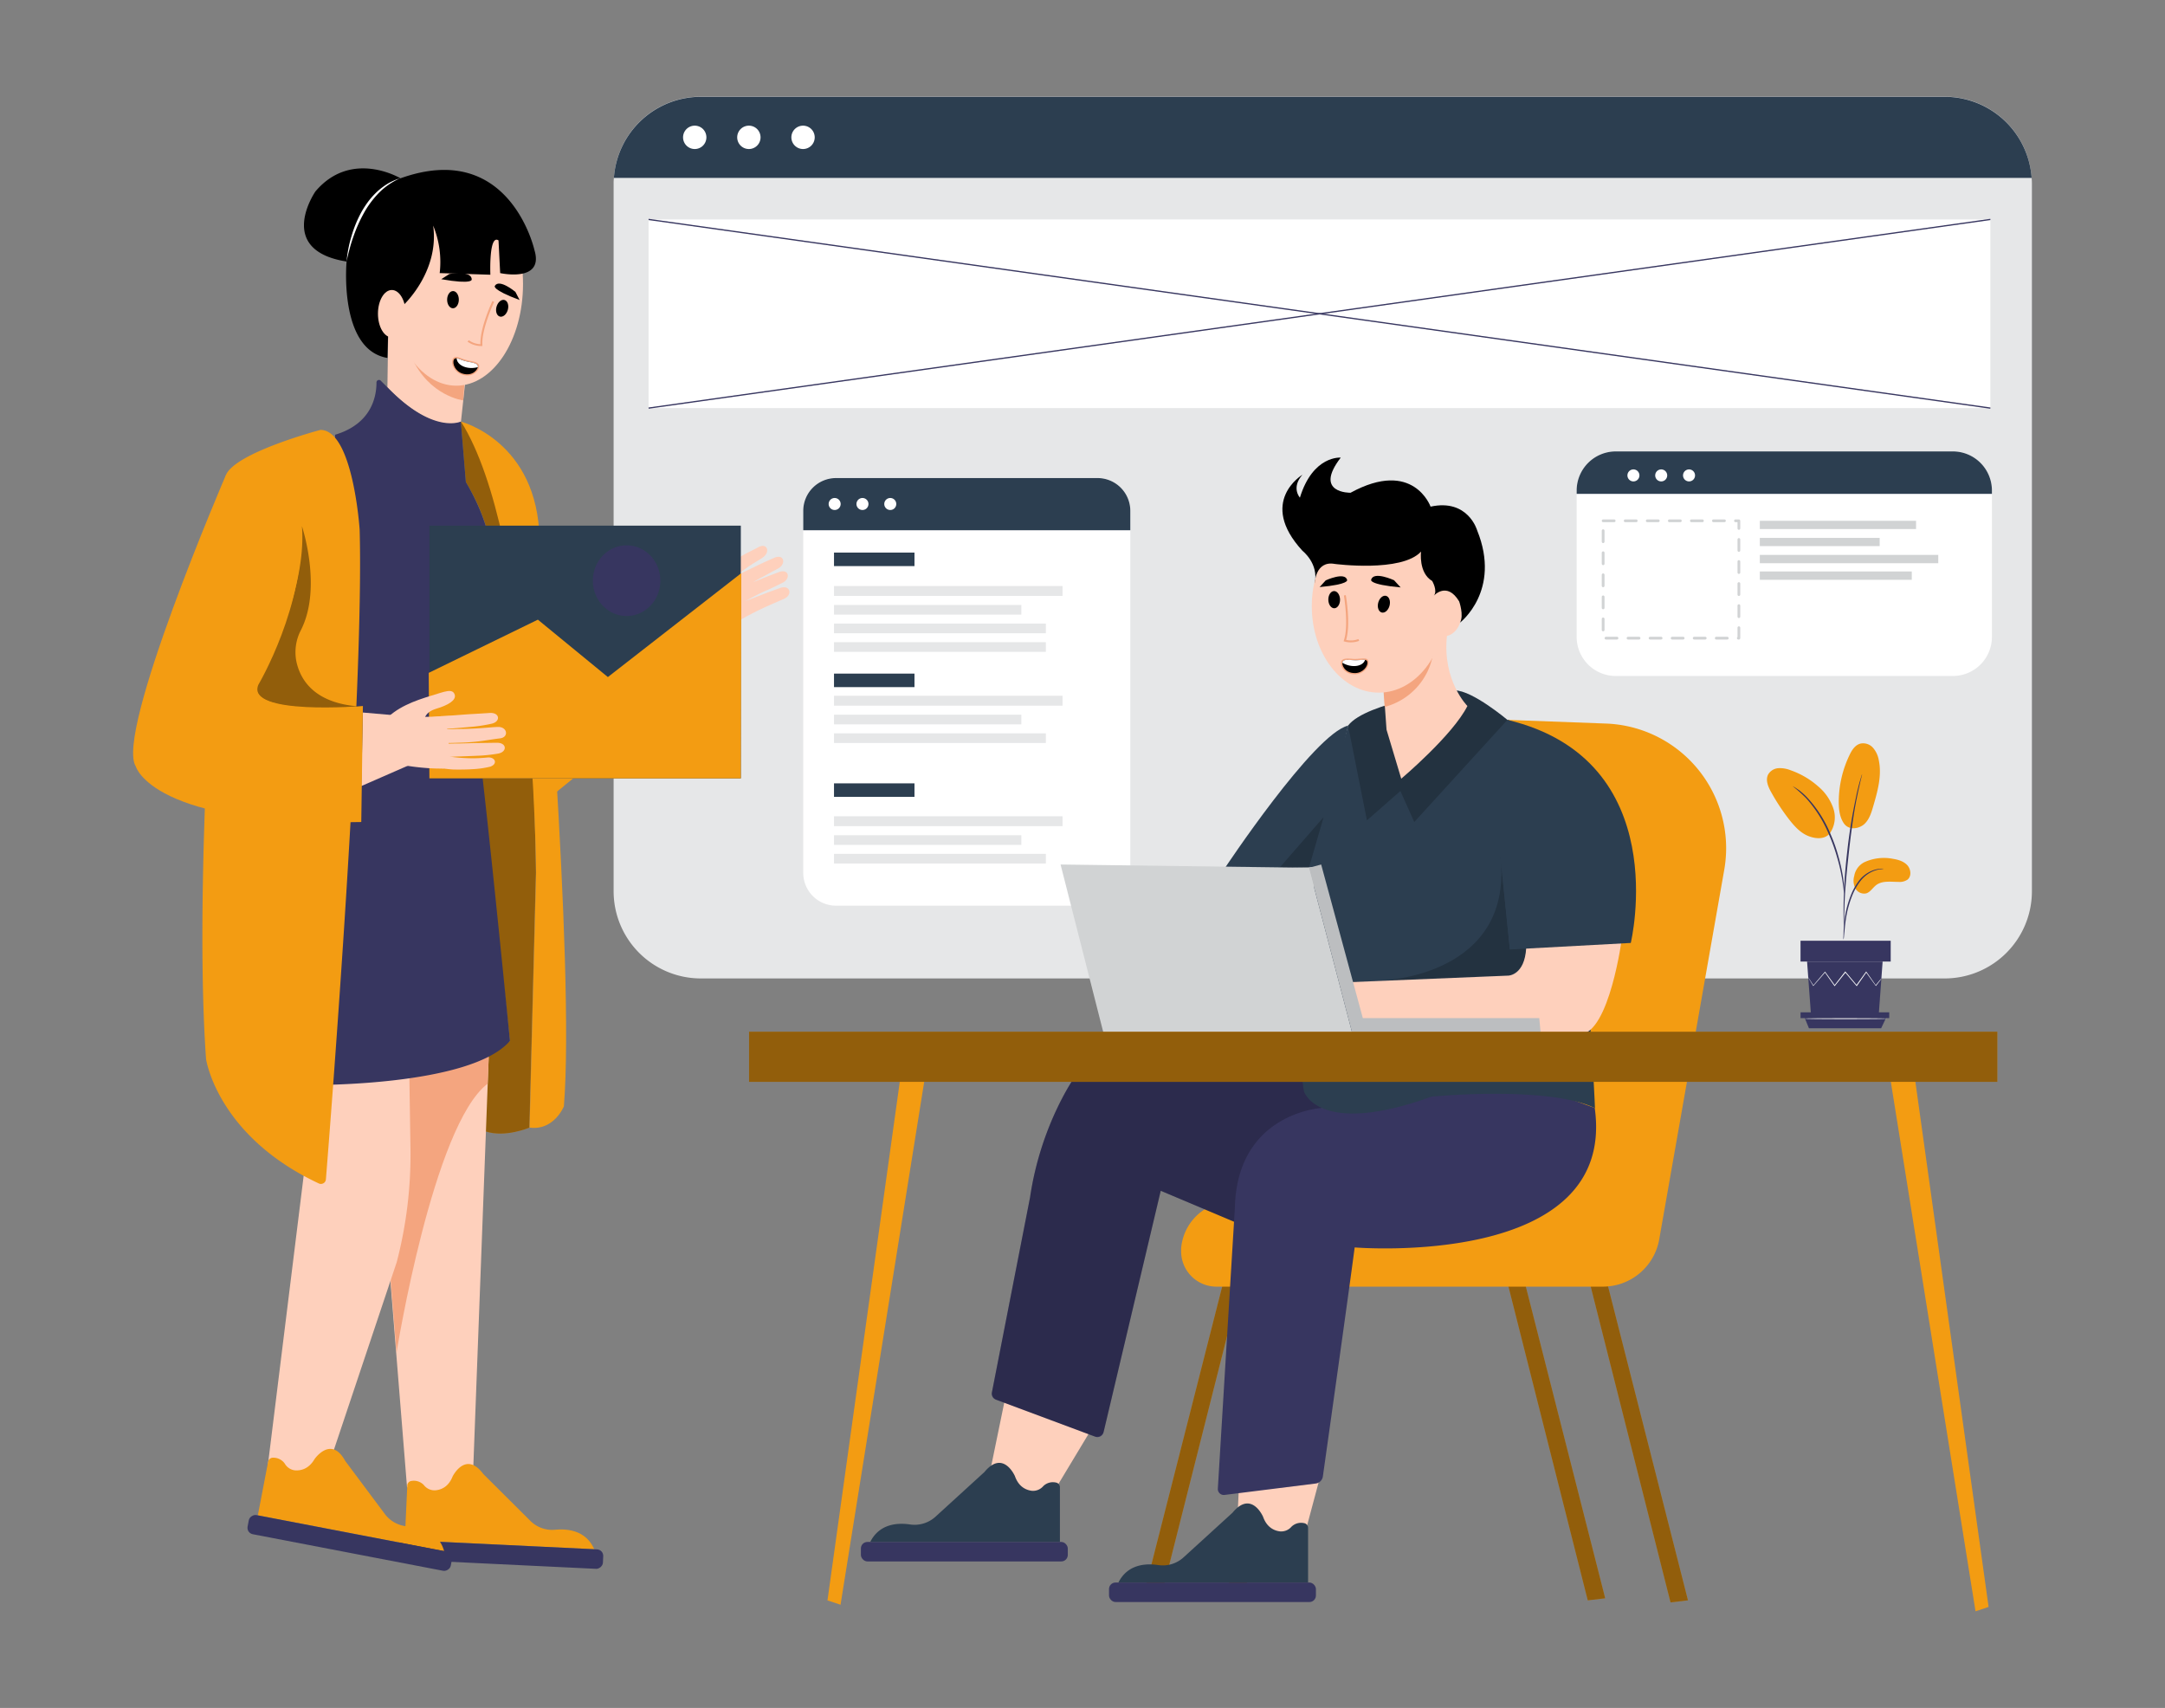 <svg id="ba9a91f8-af81-43f5-8e2e-c03863b0f2bd" data-name="bf9a897b-57c9-498a-a5d1-35b1ae557cf9" xmlns="http://www.w3.org/2000/svg" width="865.76" height="682.89" viewBox="0 0 865.76 682.89"><rect x="0" y="0" width="865.76" height="682.89" fill="#808080" stroke="none"/><polygon points="530.39 507.26 497.29 638.23 490.32 637.41 524.29 503.99 530.39 507.26" fill="#f39c12"/><polygon points="497.29 508.08 464.18 639.05 457.21 638.23 491.19 504.81 497.29 508.08" fill="#f39c12"/><polygon points="601.83 508.9 634.93 639.87 641.9 639.05 607.92 505.63 601.83 508.9" fill="#f39c12"/><polygon points="634.93 509.72 668.03 640.69 675 639.87 641.03 506.44 634.93 509.72" fill="#f39c12"/><g opacity="0.4"><polygon points="530.39 507.26 497.29 638.23 490.32 637.41 524.29 503.99 530.39 507.26"/><polygon points="497.29 508.08 464.18 639.05 457.21 638.23 491.19 504.81 497.29 508.08"/><polygon points="601.83 508.9 634.93 639.87 641.9 639.05 607.92 505.63 601.83 508.9"/><polygon points="634.93 509.72 668.03 640.69 675 639.87 641.03 506.44 634.93 509.72"/></g><polygon points="395.36 591.1 416.71 604.19 436.74 570.94 403.07 553.62 395.36 591.1" fill="#fed0bc"/><path d="M348,616.52h75.85V594.67a1.92,1.92,0,0,0-1.63-1.91,5.51,5.51,0,0,0-5,1.41,5.4,5.4,0,0,1-4.59,1.9c-2.35-.3-5.27-1.59-6.78-5.88,0,0-4.68-10.74-12.2-1.61l-19.52,17.81A12.42,12.42,0,0,1,364,609.54C359,608.78,351.7,609.17,348,616.52Z" fill="#2c3e50"/><path d="M812.54,73.52V356.34a34.88,34.88,0,0,1-34.86,34.87H280.24a34.88,34.88,0,0,1-34.86-34.87V73.52a18.19,18.19,0,0,1,.11-2.45,34.83,34.83,0,0,1,34.75-32.42H777.68a34.84,34.84,0,0,1,34.75,32.48A23.75,23.75,0,0,1,812.54,73.52Z" fill="#e6e7e8"/><path d="M602.8,287.83l39.43,1.47a49.88,49.88,0,0,1,48,51.69,51.3,51.3,0,0,1-.72,6.77l-26,147.74A22.89,22.89,0,0,1,641,514.44H486.44a14.12,14.12,0,0,1-14.12-14.12c0-.37,0-.75,0-1.12h0a20.47,20.47,0,0,1,19.29-18.84L553,477Z" fill="#f39c12"/><path d="M398.22,559.61,438,574.44a2.49,2.49,0,0,0,3.2-1.47,1.71,1.71,0,0,0,.09-.3l22.87-96.56,39.2,16.55L528.65,443V427.33l-98.44,2.61s-13.94,19.17-18.3,48.78l-15.27,78.07A2.5,2.5,0,0,0,398.22,559.61Z" fill="#373660"/><path d="M398.58,559.74l38.95,14.52a3,3,0,0,0,3.82-1.84,1.83,1.83,0,0,0,.08-.25l22.75-96.06,39.2,16.55L528.65,443V427.33l-98.44,2.61s-13.94,19.17-18.3,48.78l-15.2,77.7A2.94,2.94,0,0,0,398.58,559.74Z" opacity="0.2" style="isolation:isolate"/><path d="M812.43,71.13H245.49a34.86,34.86,0,0,1,34.75-32.42H777.68A34.86,34.86,0,0,1,812.43,71.13Z" fill="#2c3e50"/><path d="M452,204.21V349a13.11,13.11,0,0,1-13.1,13.12H334.31a13.11,13.11,0,0,1-13.1-13.1v0h0V204.21a13.11,13.11,0,0,1,13.1-13.11H438.89A13.11,13.11,0,0,1,452,204.21Z" fill="#fff"/><path d="M452,204.21V212H321.21v-7.75a13.11,13.11,0,0,1,13.1-13.11H438.89A13.11,13.11,0,0,1,452,204.21Z" fill="#2c3e50"/><rect x="333.51" y="220.94" width="32.18" height="5.4" fill="#2c3e50"/><rect x="333.51" y="269.33" width="32.18" height="5.4" fill="#2c3e50"/><rect x="333.51" y="313.21" width="32.18" height="5.4" fill="#2c3e50"/><rect x="333.51" y="234.31" width="91.39" height="3.96" fill="#e6e7e8"/><rect x="333.51" y="241.88" width="74.91" height="3.86" fill="#e6e7e8"/><rect x="333.51" y="249.33" width="84.72" height="3.86" fill="#e6e7e8"/><rect x="333.51" y="256.77" width="84.72" height="3.86" fill="#e6e7e8"/><rect x="333.51" y="278.19" width="91.39" height="3.96" fill="#e6e7e8"/><rect x="333.51" y="285.76" width="74.91" height="3.86" fill="#e6e7e8"/><rect x="333.51" y="293.21" width="84.72" height="3.86" fill="#e6e7e8"/><rect x="333.51" y="326.37" width="91.39" height="3.96" fill="#e6e7e8"/><rect x="333.51" y="333.95" width="74.91" height="3.86" fill="#e6e7e8"/><rect x="333.51" y="341.4" width="84.72" height="3.86" fill="#e6e7e8"/><path d="M494.67,611.14l1-22.16,32.95-1.21-6.53,24.42S507.74,615.5,494.67,611.14Z" fill="#fed0bc"/><path d="M312,235.08c-1,.37-4.46,1.57-7,2.59l-7,2.71c.36-.2.69-.36.93-.47a78.65,78.65,0,0,1,7.93-4c2-.84,4.41-2.09,5.9-2.81,3.58-1.62,2.78-5.85-1.23-4.38-1,.39-4.88,1.81-7.44,2.89l-2.88,1.16c1.66-1,3.22-1.85,4.42-2.47,2.06-1.15,3.9-2.12,5.37-2.91,3.55-1.81,2.58-6.09-1.35-4.38-1,.46-4.61,2-7.09,3.24l-4,1.94h0l-.52.25-2.77,1.34c-.19.07-.45.18-.75.32,1.81-1.44,3.55-2.71,4.86-3.6,2-1.4,4.1-2.51,5.52-3.5,3.4-2.26,1.9-6.31-1.89-4.09-1,.6-4.87,2.35-7.26,3.9s-5.14,3.33-7,4.5a56.28,56.28,0,0,0-6.2,4.15,9.82,9.82,0,0,1,1.61-2.81c3-3.72,6-6.36,4.28-8.46-1.92-2.36-4.59,1.37-8.31,5a42.6,42.6,0,0,0-9.36,13.3L249.24,254l8.66,25.61L279.34,256a21.61,21.61,0,0,0,9.8-3.76h0c2.37-1.59,8.94-5.64,10.54-6.36,2.94-1.62,6-3,8-3.89s4.29-1.87,5.8-2.54C317.06,237.92,316.06,233.69,312,235.08Z" fill="#fed0bc"/><path d="M489.68,597.72l36.44-4.56a3.31,3.31,0,0,0,2.88-2.83c1.85-13.11,10.39-73.73,12.72-91.57,0,0,105,8.71,96-55.75L551.3,411.65,528.65,443s-34,1.74-34.85,40.07L487,595.21a2.37,2.37,0,0,0,2.23,2.52A2.26,2.26,0,0,0,489.68,597.72Z" fill="#373660"/><path d="M194.18,452.36l.11-30.13s6.69-3.46,9.64-6c0,0-11.19-104.4-15.76-130.53,0,0-3.27-19.6,3.92-35.28,0,0,14.45-24.32-5.8-57.64l-2-24.17s28.24,28,30,180.32l-2.61,101.93S202,455,194.18,452.36Z" fill="#f39c12"/><path d="M194.18,452.36l.11-30.13s6.69-3.46,9.64-6c0,0-11.19-104.4-15.76-130.53,0,0-3.27-19.6,3.92-35.28,0,0,14.45-24.32-5.8-57.64l-2-24.17s28.24,28,30,180.32l-2.61,101.93S202,455,194.18,452.36Z" opacity="0.4" style="isolation:isolate"/><path d="M162.76,594.59l-13.06-162,45.73-9.8L188.9,596.33S176.7,605.91,162.76,594.59Z" fill="#fed0bc"/><path d="M158.58,540.75S173.2,449.86,195,433.3l.46-11.22s-35.29,9.6-45.74,10.47Z" fill="#f4a57f"/><path d="M106.14,593.72s11.9,3.61,23.22-1.62l29.28-87.43a170.4,170.4,0,0,0,5.5-45.68l-.5-32.53-36.59-1.75Z" fill="#fed0bc"/><polygon points="218.3 265.95 254.24 245.69 264.04 282.93 222.22 316.91 218.3 265.95" fill="#f39c12"/><path d="M154.92,154.87l.33-22.86,27.12,2,4.57,10.45-2.61,24.18S173.87,174.48,154.92,154.87Z" fill="#fed0bc"/><path d="M528,331.28s-10.45,87.55-6.53,105.19c0,0,5.88,18.3,51,2,0,0,46.39-4.57,65.34,4.58,0,0-3.63-92.44-14.94-123.94-.45-1.25-.92-2.41-1.39-3.47C609,288.16,602.8,287.83,602.8,287.83l-63.7,2.29Z" fill="#2c3e50"/><path d="M546.62,328,560,316.26l5.55,12.41,37.24-40.84s-14-11.76-20.9-11.76c0,0-35.61,4.58-42.8,14.05Z" fill="#2c3e50"/><path d="M546.62,328,560,316.26l5.55,12.41,37.24-40.84s-14-11.76-20.9-11.76c0,0-35.61,4.58-42.8,14.05Z" opacity="0.2" style="isolation:isolate"/><path d="M553.15,273.46l1.31,18.29,5.88,19.6S580.92,294,586.8,282.28c0,0-10.13-10.13-8.17-28.09l-3.92-.66Z" fill="#fed0bc"/><path d="M489.45,347.62s35.93-54.23,49.65-57.5l-12.67,56.62Z" fill="#2c3e50"/><polygon points="511.66 346.96 529.3 326.71 523.42 346.96 511.66 346.96" opacity="0.2" style="isolation:isolate"/><path d="M552.17,392.05s54.23-1.31,47.69-51l3.92,38.55,6.54-.65s.65,9.15-7.19,11.11Z" opacity="0.2" style="isolation:isolate"/><path d="M648.64,374.8s-5,38.15-16.76,38.81l-15.68.65H541.06l-1.3-21.56,63.37-2.61s6.54,0,7.19-11.11Z" fill="#fed0bc"/><polygon points="424.11 345.66 441.75 414.91 541.06 414.26 523.42 346.96 424.11 345.66" fill="#d1d3d4"/><polygon points="544.98 407.07 615.54 407.07 616.2 414.26 541.06 414.26 523.42 346.96 528.32 345.66 544.98 407.07" fill="#bcbec0"/><polygon points="755.15 426.46 789.99 644.24 795.22 642.5 764.73 423.84 755.15 426.46" fill="#f39c12"/><polygon points="370.97 423.84 336.12 641.63 330.9 639.89 361.39 421.23 370.97 423.84" fill="#f39c12"/><path d="M154.92,154.87l-2.64-2.64a1,1,0,0,0-1.73.73c0,5.16-1.65,16.4-16.53,20.86l-9.8,260s64,.65,79.71-17.64c0,0-12.42-126.1-14.38-130.67,0,0-3.26-18.3,2.62-32.67,0,0,15-24.83-5.88-60.11l-2-24.17S173.22,173.82,154.92,154.87Z" fill="#373660"/><path d="M127.53,473.2a2,2,0,0,0,2.63-1,1.9,1.9,0,0,0,.16-.61c1.92-23.91,15.32-194.3,13.5-259.84,0,0-2.62-39.86-15.68-39.86,0,0-34.63,9.15-37.9,18.3,0,0-13.72,150.27-7.84,233.25C82.4,423.41,86.79,454.14,127.53,473.2Z" fill="#f39c12"/><path d="M120.73,210.37s8.28,24.68-.44,41.65a19,19,0,0,0-1.72,12.7c1.68,7.44,7.52,16.81,26.13,17.81,0,0-46.44,4-41.71-9C103,273.54,123,237.84,120.73,210.37Z" opacity="0.4" style="isolation:isolate"/><path d="M225.49,442.35s-3.92,9.8-13.72,8.5l2.61-101.93s-1-134.26-30-180.32c0,0,30.7,7.84,31.36,47C215.69,215.64,230.06,386.17,225.49,442.35Z" fill="#f39c12"/><path d="M602.8,287.83c67,16,49.33,89.19,49.33,89.19l-48.35,2.61-3.92-38.55Z" fill="#2c3e50"/><rect x="299.54" y="412.52" width="499.17" height="20.04" fill="#f39c12"/><rect x="299.54" y="412.52" width="499.17" height="20.04" opacity="0.4" style="isolation:isolate"/><path d="M185.71,153.62l-.48,6.47s-13.66-1.67-20.61-17.25C164.62,142.84,179.48,155.3,185.71,153.62Z" fill="#f4a57f"/><ellipse cx="182.46" cy="113.54" rx="26.69" ry="40.67" fill="#fed0bc"/><path d="M138.59,104.57s-3.27,35.28,16.33,38.54l.33-11.1,5.55-9.48s15-13.39,12.42-32.34a38.45,38.45,0,0,1,2.61,19l20.26.65s-.66-16.33,3.26-13.72l.66,13.07s17.64,3.92,13.72-9.15c0,0-9.8-44.43-53.58-28.75,0,0-19.6-11.76-34,5.23C126.18,76.47,109.84,100,138.59,104.57Z"/><ellipse cx="156.69" cy="125.42" rx="5.55" ry="9.47" fill="#fed0bc"/><path d="M138.59,104.57a50.28,50.28,0,0,1,2-10.24,48,48,0,0,1,4-9.66,40.26,40.26,0,0,1,2.9-4.4,31.92,31.92,0,0,1,3.57-3.87,27.9,27.9,0,0,1,4.23-3.11,24.85,24.85,0,0,1,4.81-2.05A27.53,27.53,0,0,0,151.63,77a37.78,37.78,0,0,0-6.12,8.2,59.05,59.05,0,0,0-4.19,9.41c-.58,1.62-1.08,3.27-1.53,4.94S138.93,102.86,138.59,104.57Z" fill="#fff"/><path d="M553.24,276.05l.47,6.59a26.42,26.42,0,0,0,19.35-21.13S560.31,276.05,553.24,276.05Z" fill="#f4a57f"/><ellipse cx="551.36" cy="242.39" rx="26.79" ry="34.55" fill="#fed0bc"/><ellipse cx="577.45" cy="245.22" rx="7.05" ry="9.17" fill="#fed0bc"/><path d="M525.71,233.28s.27-9.22,8-7.81c0,0,26.79,3.53,34.55-4.93,0,0-1.09,8.49,4.46,11.76,0,0,2.29,3.92.65,5.88,0,0,5.23-5.88,10.13,2.28,0,0,2,5.56.33,8.5,0,0,16.66-12.74,6.86-36.92,0,0-3.6-12.74-18.62-9.47,0,0-6.86-19.27-32-5.55,0,0-15,.32-3.92-14.05,0,0-11.11-1-16.33,16,0,0-3.6-3.92,1-9.15,0,0-18,10.78,0,30.38C520.81,220.21,527.51,225.34,525.71,233.28Z"/><path d="M447.24,632.75h75.85V610.91a1.93,1.93,0,0,0-1.63-1.92,5.52,5.52,0,0,0-5,1.42,5.44,5.44,0,0,1-4.59,1.89c-2.36-.29-5.27-1.59-6.79-5.87,0,0-4.67-10.75-12.2-1.61l-19.52,17.8a12.31,12.31,0,0,1-10.15,3.15C458.23,625,450.91,625.4,447.24,632.75Z" fill="#2c3e50"/><rect x="443.48" y="632.75" width="82.74" height="7.79" rx="2.6" fill="#373660"/><rect x="344.26" y="616.52" width="82.74" height="7.79" rx="2.6" fill="#373660"/><path d="M237.63,619.42l-75.76-3.64,1-21.83a1.9,1.9,0,0,1,1.71-1.83,5.52,5.52,0,0,1,4.91,1.65,5.41,5.41,0,0,0,4.5,2.11c2.36-.17,5.34-1.33,7-5.54,0,0,5.19-10.5,12.27-1L212,608a12.35,12.35,0,0,0,10,3.64C227,611.16,234.31,611.9,237.63,619.42Z" fill="#f39c12"/><rect x="195.94" y="580.14" width="7.79" height="82.74" rx="2.6" transform="translate(-430.54 791.3) rotate(-87.25)" fill="#373660"/><path d="M177.6,620.18l-74.49-14.31,4.12-21.46a1.93,1.93,0,0,1,2-1.57,5.52,5.52,0,0,1,4.63,2.33A5.44,5.44,0,0,0,118,587.9c2.36.15,5.47-.57,7.77-4.49,0,0,6.62-9.67,12.28.72l15.81,21.17a12.35,12.35,0,0,0,9.37,5C168.26,610.5,175.37,612.26,177.6,620.18Z" fill="#f39c12"/><rect x="135.98" y="575.55" width="7.79" height="82.74" rx="2.6" transform="translate(-492.35 637.94) rotate(-79.13)" fill="#373660"/><path d="M537.68,256.51h0l-.39-.11.13-.39c2-6,0-17.81,0-17.92l.75-.14c.09.48,2,11.6.13,17.9a8.37,8.37,0,0,0,4.9-.33l.32.7A9.49,9.49,0,0,1,537.68,256.51Z" fill="#f4a57f"/><ellipse cx="553.4" cy="241.56" rx="3.44" ry="2.34" transform="translate(180.31 716.34) rotate(-75.42)"/><ellipse cx="533.52" cy="239.76" rx="2.34" ry="3.44" transform="translate(-3.21 7.29) rotate(-0.78)"/><path d="M557.47,232s-8.22-3.8-9.16-.2c0,0-1.15,1.89,11.79,3.07Z"/><path d="M530.14,232.05s7.68-3.55,8.56-.18c0,0,1.07,1.76-11,2.86Z"/><path d="M544.05,263.35c-.55,0-1.16.1-1.81.11a13.24,13.24,0,0,1-1.9-.08c-1.73-.11-3.36-.22-4,1.05a3,3,0,0,0,.31,2.34,5.08,5.08,0,0,0,3.62,2.69,7.38,7.38,0,0,0,1.69.14,5.78,5.78,0,0,0,4.32-2.14,3.78,3.78,0,0,0,1-2.94,1.41,1.41,0,0,0-1.19-1.18A8.19,8.19,0,0,0,544.05,263.35Z" fill="#f4a57f"/><path d="M542.24,264c-2.44,0-4.78-.63-5.38.68-.44.93.74,4.56,5.12,4.44,3.07-.1,5.12-2.76,4.81-4.49C546.57,263.3,544.68,264,542.24,264Z"/><path d="M536.86,264.65a1,1,0,0,0-.07.34c3.49,2.12,8.15,1.68,9.1-1.16-.82-.12-2.12.13-3.65.14C539.8,264,537.46,263.34,536.86,264.65Z" fill="#fff"/><path d="M192.44,138.36h.46V138c-.41-6.35,4.65-17.19,4.71-17.3l-.7-.33c-.21.45-5,10.68-4.8,17.25a8.52,8.52,0,0,1-4.64-1.59l-.5.58A9.54,9.54,0,0,0,192.44,138.36Z" fill="#f4a57f"/><ellipse cx="181.14" cy="119.82" rx="3.44" ry="2.34" transform="translate(59.59 299.8) rotate(-89.45)"/><ellipse cx="200.81" cy="123.26" rx="3.44" ry="2.34" transform="translate(27.2 282.56) rotate(-74.08)"/><path d="M179.73,109.54s8.93-1.52,8.9,2.2c0,0,.61,2.13-12.18-.11Z"/><path d="M206.11,116.71s-6.5-5.43-8.22-2.41c0,0-1.5,1.43,9.89,5.65Z"/><path d="M184.51,143.3a17.14,17.14,0,0,0,1.71.57c.63.18,1.25.31,1.86.43,1.7.34,3.3.66,3.54,2a3,3,0,0,1-.91,2.18,5.09,5.09,0,0,1-4.19,1.65,6.75,6.75,0,0,1-1.67-.31,5.77,5.77,0,0,1-3.62-3.19,3.85,3.85,0,0,1-.18-3.1,1.43,1.43,0,0,1,1.46-.82A8.21,8.21,0,0,1,184.51,143.3Z" fill="#f4a57f"/><path d="M186.09,144.37c2.35.66,4.78.64,5,2.06.18,1-1.91,4.21-6.11,2.95-2.93-.9-4.22-4-3.47-5.59C182.09,142.59,183.74,143.72,186.09,144.37Z"/><path d="M191.11,146.43a2,2,0,0,1,0,.35c-3.92,1.13-8.31-.51-8.49-3.5.82.1,2,.69,3.49,1.09C188.44,145,190.87,145,191.11,146.43Z" fill="#fff"/><path d="M796.55,196.13v58.52a15.63,15.63,0,0,1-15.63,15.63H646.13a15.63,15.63,0,0,1-15.64-15.62h0V196.13a15.66,15.66,0,0,1,15.64-15.64H780.91a15.64,15.64,0,0,1,15.64,15.64Z" fill="#fff"/><path d="M796.55,196.13v1.34H630.49v-1.34a15.66,15.66,0,0,1,15.64-15.64H780.91a15.64,15.64,0,0,1,15.64,15.64Z" fill="#2c3e50"/><path d="M654.89,191.78a2.4,2.4,0,1,1,0-3.39h0A2.41,2.41,0,0,1,654.89,191.78Z" fill="#fff"/><path d="M666,191.78a2.4,2.4,0,1,1,0-3.39h0A2.41,2.41,0,0,1,666,191.78Z" fill="#fff"/><path d="M677.13,191.78a2.4,2.4,0,1,1,0-3.39h0A2.41,2.41,0,0,1,677.13,191.78Z" fill="#fff"/><path d="M335.47,203.21a2.4,2.4,0,1,1,0-3.39h0A2.41,2.41,0,0,1,335.47,203.21Z" fill="#fff"/><path d="M346.59,203.21a2.4,2.4,0,1,1,0-3.39h0A2.41,2.41,0,0,1,346.59,203.21Z" fill="#fff"/><path d="M357.71,203.21a2.4,2.4,0,1,1,0-3.39h0A2.41,2.41,0,0,1,357.71,203.21Z" fill="#fff"/><path d="M281.12,58.22a4.67,4.67,0,1,1,0-6.61h0A4.7,4.7,0,0,1,281.12,58.22Z" fill="#fff"/><path d="M302.77,58.22a4.67,4.67,0,1,1,0-6.61h0A4.68,4.68,0,0,1,302.77,58.22Z" fill="#fff"/><path d="M324.43,58.22a4.67,4.67,0,1,1,0-6.61h0A4.68,4.68,0,0,1,324.43,58.22Z" fill="#fff"/><rect x="641.08" y="208.23" width="54.28" height="46.92" fill="none" stroke-dasharray="4.41" stroke-linecap="round" stroke-linejoin="round" stroke-width="1.1" stroke="#d1d3d4"/><rect x="703.74" y="208.23" width="62.47" height="3.3" fill="#d1d3d4"/><rect x="703.74" y="215.06" width="47.92" height="3.29" fill="#d1d3d4"/><rect x="703.74" y="221.86" width="71.35" height="3.33" fill="#d1d3d4"/><rect x="703.74" y="228.49" width="60.76" height="3.33" fill="#d1d3d4"/><rect x="259.36" y="87.74" width="536.57" height="75.43" fill="#fff"/><rect x="171.71" y="210.17" width="124.54" height="101.04" fill="#2c3e50"/><polygon points="171.71 311.21 171.44 269.03 215.09 247.76 243.08 270.71 296.43 229.17 296.25 311.21 171.71 311.21" fill="#f39c12"/><polyline points="160.15 286.2 145.12 284.89 144.47 314.3 165.38 305.15" fill="#fed0bc"/><path d="M173,306.68s5.78.9,8.39,1c2.82.05,5.82,0,7.79-.15a36.37,36.37,0,0,0,6.88-1c3.15-1.1,2-4-1.21-3.65-1.1.11-3.71.32-5.93.3a66.71,66.71,0,0,1-6.92-.39c-2.28-.28-5-.33-7.3-1.32C173.45,302.34,173,306.68,173,306.68Z" fill="#fed0bc"/><path d="M173.66,303.46a64.54,64.54,0,0,1,10-1c3.43-.12,6.43-.24,8.65-.35a62.63,62.63,0,0,0,6.83-.79c3.77-.65,3.61-4.38-.46-4.34-1.08,0-4.12.07-6.83.09s-6.2.16-8.25.2a90.49,90.49,0,0,0-9.46.43C172.05,298.89,173.66,303.46,173.66,303.46Z" fill="#fed0bc"/><path d="M171.23,292.7a64.63,64.63,0,0,1,9.89-1.46c3.43-.27,6.42-.54,8.63-.75a62.18,62.18,0,0,0,6.8-1.12c3.73-.81,3.38-4.52-.68-4.31-1.08.08-4.11.27-6.81.42s-6.18.44-8.24.59a87.26,87.26,0,0,0-9.41.86C169.41,288.23,171.23,292.7,171.23,292.7Z" fill="#fed0bc"/><path d="M175.42,297.12c2.67,0,6.31-.09,9.53-.2a80.8,80.8,0,0,0,8.92-.83c2.33-.34,4.23-.66,6-.86,3.7-.37,3.1-4.66-.73-4.57-1.33,0-4.42.31-7,.49-2.87.19-5.42.27-7.38.31-3.51,0-9.15.26-9.16.3C173.85,293,175.42,297.12,175.42,297.12Z" fill="#fed0bc"/><path d="M169.71,288.56s-20.45,4.83-16.32,0c5-5.8,12.43-8.39,19.23-10.46,5.13-1.54,8.36-3,9.21-.37.71,2.25-2.65,4.24-7.41,5.65C169.05,285,169.71,288.56,169.71,288.56Z" fill="#fed0bc"/><path d="M154.18,304.13c5.15,2,16.74,3.37,23.18,3.15a10.49,10.49,0,0,0,2.06-6c.26-5.32-.58-13.2-2.72-14.93-4.11.43-13.6.14-19.56.82C147.61,288.23,149.84,302.42,154.18,304.13Z" fill="#fed0bc"/><path d="M90.24,190.16S45.81,293.39,54.31,306.45c0,0,6.53,24.18,90.16,22.22l.65-46.39s-47,3.92-41.81-8.49c0,0,19-32,17-63.38Z" fill="#f39c12"/><ellipse cx="250.57" cy="232.17" rx="13.5" ry="14.14" fill="#373660"/><path d="M745.42,344.79a18.73,18.73,0,0,1,11.59-1.4c2.1.34,4.31,1,5.73,2.58s1.73,4.37.06,5.73a5.56,5.56,0,0,1-3.61.91c-3.07,0-6.46-.58-8.91,1.27-1.4,1.05-2.33,2.8-4,3.32a4,4,0,0,1-4.31-1.94,6.73,6.73,0,0,1-.49-5A7.61,7.61,0,0,1,745.42,344.79Z" fill="#f39c12"/><path d="M737.34,329.2c2.16,3.08,6.35,2.06,8.3.18s2.75-4.61,3.5-7.2c1.73-5.94,3.45-12.16,2.17-18.21a10.18,10.18,0,0,0-2.33-5,5.26,5.26,0,0,0-5-1.66c-2.11.55-3.45,2.58-4.38,4.59a43.4,43.4,0,0,0-4.3,18.63c0,3,.33,6.14,2,8.61" fill="#f39c12"/><path d="M731.42,333.62a11.21,11.21,0,0,0,1.73-10.35,19.87,19.87,0,0,0-6.1-8.86A33,33,0,0,0,716.13,308a11.68,11.68,0,0,0-4.92-.86,5.15,5.15,0,0,0-4.13,2.5c-1.16,2.19-.05,4.86,1.14,7a85.17,85.17,0,0,0,7.18,10.94c2.16,2.77,4.62,5.51,7.91,6.76s6.68,1.11,8.42-1.16" fill="#f39c12"/><path d="M737.2,375.66a7.37,7.37,0,0,0,.2-1.41c.09-1,.22-2.29.37-3.82a55.66,55.66,0,0,1,.86-5.6,43.75,43.75,0,0,1,2-6.61,24.6,24.6,0,0,1,3.37-6,12.76,12.76,0,0,1,4.31-3.55,11.9,11.9,0,0,1,3.59-1.12,5.9,5.9,0,0,0,1.39-.2,6.65,6.65,0,0,0-1.41,0,11.09,11.09,0,0,0-3.75,1,12.68,12.68,0,0,0-4.58,3.57,23.83,23.83,0,0,0-3.44,6.1,40.52,40.52,0,0,0-2,6.72,49.15,49.15,0,0,0-.75,5.67c-.12,1.62-.16,2.93-.18,3.84A5.55,5.55,0,0,0,737.2,375.66Z" fill="#373660"/><path d="M737.46,372.72a2.43,2.43,0,0,0,0-.66v-1.85c0-1.61,0-3.95.09-6.83.13-5.75.63-11.95,1.59-20.68.86-8.21,2.13-17.78,3.45-24,.27-1.42.55-2.69.81-3.8s.46-2.08.66-2.87.33-1.32.44-1.8a2.77,2.77,0,0,0,.11-.64,3.42,3.42,0,0,0-.22.61c-.15.46-.32,1.06-.54,1.78s-.49,1.73-.76,2.84-.61,2.38-.86,3.79a211.82,211.82,0,0,0-3.59,22.26,218.38,218.38,0,0,0-1.43,22.5c0,2.89,0,5.23.1,6.85.06.75.09,1.36.12,1.85A2.35,2.35,0,0,0,737.46,372.72Z" fill="#373660"/><path d="M737.5,357.33a12.56,12.56,0,0,0,0-1.94c-.11-1.75-.31-3.51-.59-5.24a69.14,69.14,0,0,0-1.73-7.67,62,62,0,0,0-3.2-9.05,48.18,48.18,0,0,0-9.4-14.65,23.94,23.94,0,0,0-2.21-2.06,10.62,10.62,0,0,0-1-.8l-.86-.58a12,12,0,0,0-1.64-1,56.25,56.25,0,0,1,5.35,4.77,50.55,50.55,0,0,1,9.17,14.59,71.38,71.38,0,0,1,3.22,9,70.42,70.42,0,0,1,1.82,7.59c.43,2.18.63,4,.77,5.17A11.75,11.75,0,0,0,737.5,357.33Z" fill="#373660"/><polygon points="722.63 384.46 724.18 405.57 751.3 405.57 752.84 384.46 722.63 384.46" fill="#373660"/><rect x="720.01" y="376.14" width="36.06" height="8.32" fill="#373660"/><polygon points="720.02 404.76 720.02 407.07 721.71 407.07 755.48 407.07 755.48 404.76 720.02 404.76" fill="#373660"/><polygon points="723.38 411.13 721.71 407.07 754.18 407.07 752.25 411.13 723.38 411.13" fill="#373660"/><path d="M752.33,391.36s0,.08-.13.2-.28.35-.4.53l-1.58,2.05-.07.09-.07-.1-3.9-5.39h.22l-3.8,5.4-.12.17-.13-.16-4.53-5.39h.26l-.25.32-4.05,5.06-.13.17-.13-.18c-1.38-1.94-2.66-3.75-3.82-5.4h.22l-4.71,5.41-.09.1-.06-.1c-.62-1-1.12-1.87-1.47-2.47l-.38-.67a.7.7,0,0,1-.11-.23,1.37,1.37,0,0,1,.15.21c.12.16.25.38.42.64l1.55,2.43h-.15l4.63-5.43.12-.13.1.14,3.87,5.38h-.26l4-5.14.25-.31.13-.17.13.17,4.51,5.39h-.25l3.85-5.37.11-.15.11.15,3.8,5.43H750l1.63-2c.18-.2.33-.37.44-.51Z" fill="#fff"/><path d="M754.58,407.29c0,.1-7.38.18-16.49.18s-16.49-.08-16.49-.18,7.39-.16,16.49-.16S754.58,407.21,754.58,407.29Z" fill="#fff"/><line x1="259.36" y1="163.17" x2="795.93" y2="87.74" fill="none" stroke="#373660" stroke-miterlimit="10" stroke-width="0.5"/><line x1="259.36" y1="87.74" x2="795.93" y2="163.17" fill="none" stroke="#373660" stroke-miterlimit="10" stroke-width="0.5"/></svg>